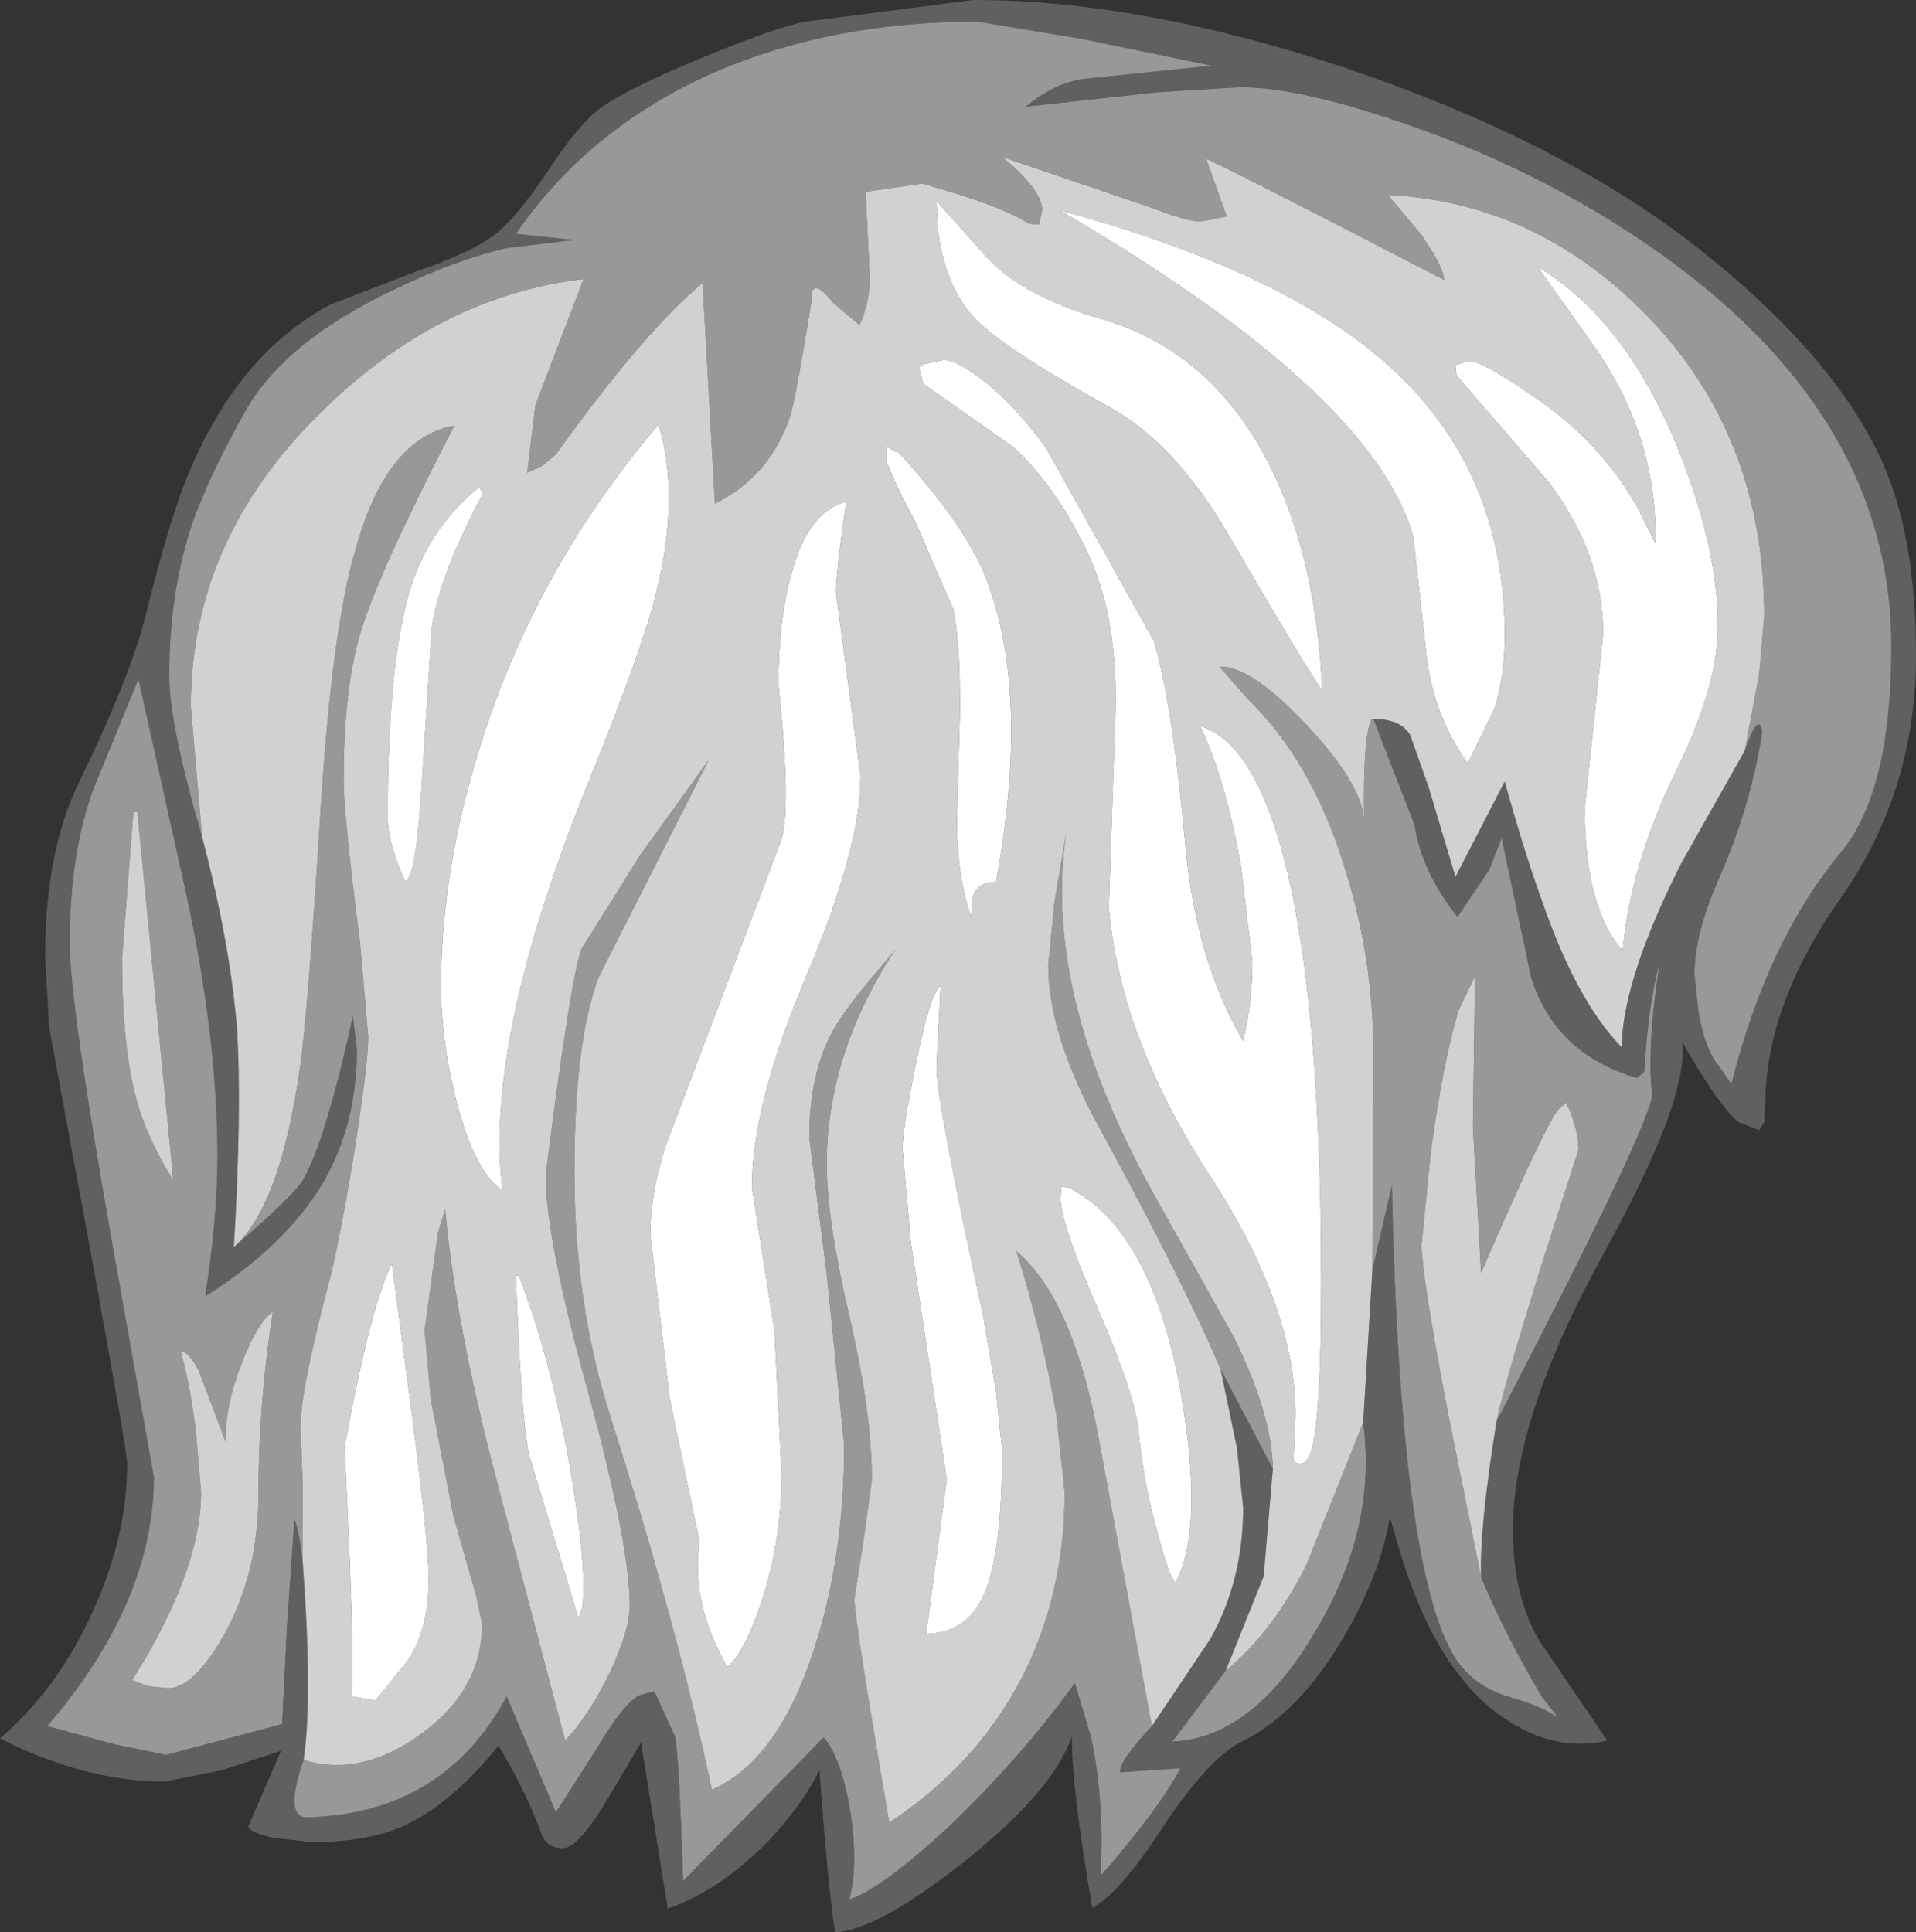 <?xml version="1.0" encoding="UTF-8" standalone="no"?>
<svg xmlns:ffdec="https://www.free-decompiler.com/flash" xmlns:xlink="http://www.w3.org/1999/xlink" ffdec:objectType="shape" height="94.2px" width="93.4px" xmlns="http://www.w3.org/2000/svg">
  <rect width="100%" height="100%" fill="#333333" stroke="none"/>
  <g transform="matrix(1.0, 0.0, 0.0, 1.0, 39.05, 50.4)">
    <path d="M-29.2 -9.6 Q-27.85 -4.5 -27.5 -0.3 -27.25 3.7 -27.65 10.4 L-27.6 10.35 Q-24.8 7.95 -24.3 7.15 -23.2 5.3 -21.85 -0.85 L-21.65 0.75 Q-21.65 4.4 -23.3 7.25 -25.15 10.35 -29.05 12.8 -28.45 9.0 -28.45 6.0 -28.45 0.15 -30.0 -6.95 L-32.3 -17.3 -34.45 -12.05 Q-35.65 -8.9 -35.65 -4.4 -35.65 -1.5 -33.6 10.1 L-31.55 21.6 Q-31.55 27.7 -36.75 33.75 L-33.4 34.65 -30.95 35.15 -25.3 33.65 -25.05 28.7 -24.7 23.7 Q-24.55 23.85 -24.3 25.65 -23.8 32.4 -24.25 35.4 -25.2 38.1 -24.15 38.2 -17.45 38.05 -14.35 32.3 L-11.95 37.95 -10.0 34.9 Q-8.7 32.7 -7.9 32.25 L-7.15 32.05 -6.15 34.25 Q-5.95 35.1 -5.75 41.3 L1.1 34.3 Q1.95 35.25 2.4 37.9 2.8 40.55 2.35 42.2 3.9 41.7 7.2 38.65 10.7 35.3 13.35 31.65 L14.15 34.35 Q14.8 37.45 14.6 41.05 17.4 37.85 18.5 35.8 L15.55 36.0 Q15.5 35.45 17.1 33.75 L19.95 29.5 Q21.55 26.65 21.55 23.1 L21.25 20.2 20.45 16.35 23.0 21.2 22.55 26.45 20.7 31.05 18.1 34.5 Q21.95 34.35 25.0 29.25 28.1 24.15 27.4 18.95 L27.85 11.5 28.8 7.4 Q29.2 26.2 31.9 30.45 32.8 31.8 34.45 32.3 36.35 32.85 36.95 33.4 L36.1 32.3 Q34.3 29.25 33.15 26.5 33.05 24.2 33.9 18.9 40.9 5.45 41.5 3.05 41.2 0.8 41.85 -3.45 41.3 -1.5 41.1 1.85 L40.75 2.15 Q36.8 1.0 35.6 -2.7 L34.15 -9.55 33.55 -8.0 32.0 -5.7 Q30.25 -7.9 29.9 -10.2 L27.9 -15.35 Q29.25 -15.35 29.7 -14.55 L30.6 -12.0 31.9 -7.65 34.3 -12.3 Q35.3 -8.7 36.2 -6.25 37.85 -1.55 40.0 0.65 40.05 -2.65 42.9 -8.3 L46.0 -13.8 Q46.7 -15.8 46.85 -14.7 46.3 -11.15 44.8 -7.7 43.55 -4.9 43.55 -2.9 L43.75 -1.05 Q44.05 0.75 44.8 1.65 L45.35 2.45 Q47.1 -4.5 50.65 -8.8 53.15 -11.75 53.15 -18.9 53.15 -31.05 39.7 -39.5 34.75 -42.6 29.05 -44.5 24.2 -46.15 21.4 -46.15 L17.35 -45.9 10.95 -45.2 Q12.35 -46.35 13.75 -46.55 L20.0 -47.2 13.7 -48.5 8.6 -49.35 Q1.6 -49.35 -4.05 -46.95 -10.3 -44.25 -13.9 -39.0 L-11.1 -38.7 -14.4 -38.3 Q-16.9 -37.7 -19.7 -36.35 -25.25 -33.75 -27.15 -30.25 -29.05 -26.85 -29.8 -24.5 -30.8 -21.3 -30.8 -17.45 -30.8 -15.1 -29.2 -9.6 M14.2 42.6 Q13.2 36.9 13.2 34.25 12.3 36.9 7.9 40.4 3.7 43.7 1.65 43.8 1.25 40.95 0.9 35.9 0.05 37.6 -1.55 39.3 -3.85 41.7 -6.5 42.65 L-7.8 34.55 -9.7 37.75 Q-10.95 39.7 -11.6 39.7 -12.4 39.7 -12.65 39.0 -13.45 36.85 -14.75 34.7 -17.05 37.55 -19.35 38.6 -21.1 39.4 -23.85 39.4 L-25.7 39.2 Q-26.85 38.95 -26.95 38.65 L-25.35 34.95 -28.25 35.9 -31.0 36.45 Q-34.9 36.45 -39.05 34.35 -36.2 31.9 -34.5 28.1 -32.85 24.45 -32.85 20.95 -32.85 20.4 -34.6 10.8 L-36.65 -0.3 -36.85 -3.75 Q-36.85 -8.9 -35.2 -12.25 -32.7 -17.4 -31.95 -20.4 -30.65 -25.65 -29.65 -27.8 -27.25 -33.25 -22.95 -35.55 L-18.8 -37.15 Q-16.15 -38.05 -14.95 -38.95 -13.9 -39.75 -12.35 -42.05 -10.85 -44.35 -9.75 -45.15 -8.35 -46.15 -4.55 -47.7 -1.0 -49.15 0.25 -49.35 L8.4 -50.4 Q16.55 -50.4 26.5 -47.1 36.45 -43.75 42.95 -38.9 50.2 -33.4 52.7 -27.9 54.35 -24.25 54.35 -18.45 54.35 -11.85 50.7 -6.65 47.0 -1.4 47.0 3.5 L46.95 4.3 46.7 4.7 45.7 4.3 Q44.8 3.6 42.95 0.4 43.3 3.15 39.1 10.75 34.7 18.75 34.7 24.2 34.7 27.4 36.0 29.6 L39.3 34.45 Q36.75 35.05 34.25 33.35 30.9 31.05 29.15 25.1 L28.7 23.55 Q28.25 26.35 26.4 29.5 24.2 33.2 21.4 34.55 19.85 35.35 17.65 38.65 15.5 41.95 14.2 42.6" fill="#606060" fill-rule="evenodd" stroke="none"/>
    <path d="M46.0 -13.8 L46.7 -17.5 46.95 -20.35 Q46.95 -29.25 41.1 -35.15 35.75 -40.55 28.6 -40.9 L30.2 -39.0 Q31.3 -37.45 31.35 -36.75 20.65 -42.3 19.75 -42.65 L20.75 -39.85 19.5 -39.6 Q18.8 -39.6 17.15 -40.25 L9.8 -42.75 Q11.75 -41.15 11.75 -40.15 L11.6 -39.45 11.1 -39.5 Q9.7 -40.4 5.9 -41.45 L3.15 -41.05 3.35 -36.8 Q3.35 -35.7 2.85 -34.55 L1.55 -35.65 Q0.45 -37.05 0.5 -35.65 -0.3 -30.75 -0.55 -30.05 -1.55 -27.15 -4.2 -25.85 L-4.5 -31.25 -4.8 -36.6 Q-7.6 -34.3 -11.95 -28.25 L-12.6 -27.7 -13.35 -27.35 -12.95 -30.65 -10.6 -36.8 Q-17.7 -35.95 -23.4 -30.3 -29.75 -24.1 -29.75 -15.95 L-29.2 -9.6 Q-30.8 -15.1 -30.8 -17.45 -30.8 -21.3 -29.8 -24.5 -29.05 -26.85 -27.15 -30.25 -25.25 -33.75 -19.7 -36.35 -16.9 -37.7 -14.4 -38.3 L-11.1 -38.7 -13.9 -39.0 Q-10.3 -44.25 -4.05 -46.95 1.6 -49.35 8.6 -49.35 L13.7 -48.5 20.0 -47.2 13.75 -46.55 Q12.35 -46.35 10.95 -45.2 L17.35 -45.9 21.4 -46.15 Q24.2 -46.15 29.05 -44.5 34.75 -42.6 39.7 -39.5 53.15 -31.05 53.15 -18.9 53.15 -11.75 50.65 -8.8 47.1 -4.5 45.35 2.45 L44.8 1.65 Q44.05 0.75 43.75 -1.05 L43.55 -2.9 Q43.55 -4.9 44.8 -7.7 46.3 -11.15 46.85 -14.7 46.7 -15.8 46.0 -13.8 M-27.6 10.35 Q-25.4 8.35 -24.45 1.8 -24.05 -0.8 -23.4 -11.25 -22.85 -19.7 -21.75 -23.5 -20.25 -29.05 -16.9 -29.65 -20.55 -22.6 -21.45 -19.65 -22.3 -16.9 -22.3 -12.35 -22.3 -10.7 -21.5 -4.45 L-21.1 0.15 Q-21.1 1.4 -21.8 5.9 -22.55 10.4 -23.05 12.25 -24.4 17.35 -24.4 19.15 L-24.3 21.85 -24.3 25.65 Q-24.55 23.85 -24.7 23.7 L-25.05 28.7 -25.3 33.65 -30.95 35.15 -33.4 34.65 -36.75 33.75 Q-31.55 27.7 -31.55 21.6 L-33.6 10.1 Q-35.65 -1.5 -35.65 -4.4 -35.65 -8.9 -34.45 -12.05 L-32.3 -17.3 -30.0 -6.95 Q-28.45 0.15 -28.45 6.0 -28.45 9.0 -29.05 12.8 -25.15 10.35 -23.3 7.25 -21.65 4.4 -21.65 0.75 L-21.85 -0.85 Q-23.2 5.3 -24.3 7.15 -24.8 7.95 -27.6 10.35 M-24.25 35.4 Q-21.45 36.25 -18.55 34.15 -15.55 32.0 -15.55 28.75 L-15.85 27.35 -16.95 23.5 -18.05 17.8 -18.35 14.45 -17.7 9.7 -17.35 8.55 Q-16.85 14.1 -14.9 21.55 L-11.5 34.45 Q-10.35 33.25 -9.3 31.1 -8.35 29.0 -8.35 27.9 -8.35 24.85 -10.4 17.4 -12.45 9.95 -12.45 6.9 -11.25 -2.65 -10.7 -4.15 L-7.85 -8.7 -4.5 -13.35 -9.85 -2.8 Q-11.05 0.3 -11.05 6.75 -11.05 13.15 -9.3 18.65 -6.05 28.8 -4.35 36.85 -1.15 35.45 0.6 30.1 2.1 25.55 2.1 20.05 L1.25 11.7 0.4 5.05 Q0.4 1.95 1.55 -0.15 2.2 -1.3 3.75 -3.1 L4.6 -4.1 Q3.7 -2.8 2.85 -0.95 1.25 2.65 1.25 6.35 1.25 9.05 2.35 13.75 3.45 18.45 3.45 21.75 L3.05 24.65 2.6 27.55 Q2.6 28.55 4.3 38.45 8.85 35.45 11.05 30.8 12.85 26.95 12.85 22.35 L12.45 18.6 Q11.8 14.8 10.5 10.6 13.3 12.95 14.55 19.95 L17.1 33.75 Q15.5 35.45 15.55 36.0 L18.5 35.8 Q17.4 37.85 14.6 41.05 14.8 37.45 14.15 34.35 L13.35 31.65 Q10.7 35.3 7.2 38.65 3.9 41.7 2.35 42.2 2.8 40.55 2.4 37.9 1.95 35.25 1.1 34.3 L-5.75 41.3 Q-5.95 35.1 -6.15 34.25 L-7.15 32.05 -7.9 32.25 Q-8.7 32.7 -10.0 34.9 L-11.95 37.95 -14.35 32.3 Q-17.45 38.05 -24.15 38.2 -25.2 38.1 -24.25 35.4 M20.45 16.35 Q18.8 12.4 14.5 4.5 12.05 0.0 12.05 -3.35 L12.35 -6.4 12.95 -9.95 Q11.7 -2.15 17.1 7.65 L21.1 14.8 Q22.95 18.55 23.0 21.2 L20.45 16.35 M20.7 31.05 Q23.05 29.1 24.65 25.85 L27.4 18.95 Q28.1 24.15 25.0 29.25 21.95 34.35 18.1 34.5 L20.7 31.05 M27.85 11.5 L27.9 1.05 Q27.9 -3.7 26.5 -8.1 24.9 -13.3 21.75 -16.35 L20.4 -17.9 Q21.95 -17.95 24.7 -15.0 27.35 -12.15 27.45 -10.4 27.4 -13.25 27.6 -14.55 27.75 -15.45 27.9 -15.35 L29.9 -10.2 Q30.25 -7.9 32.0 -5.7 L33.55 -8.0 34.15 -9.55 35.6 -2.7 Q36.8 1.0 40.75 2.15 L41.1 1.85 Q41.3 -1.5 41.85 -3.45 41.2 0.8 41.5 3.05 40.9 5.45 33.9 18.9 34.2 17.4 36.05 11.4 L37.9 5.65 Q37.9 4.65 37.3 3.35 L36.9 3.7 Q36.2 4.6 33.15 11.65 L32.75 4.55 32.85 -2.8 32.05 -1.15 Q31.3 1.35 30.7 5.75 L30.25 10.25 Q30.25 11.75 31.5 18.3 L33.15 26.5 Q34.3 29.25 36.1 32.3 L36.95 33.4 Q36.35 32.85 34.45 32.3 32.8 31.8 31.9 30.45 29.2 26.2 28.8 7.4 L27.85 11.5 M-32.35 -10.8 L-32.55 -10.8 -33.1 -3.7 Q-33.1 0.65 -32.4 3.2 -31.9 5.05 -30.6 7.15 L-32.35 -10.8 M-25.75 13.55 Q-26.45 14.0 -27.25 16.0 -28.1 18.2 -28.05 19.9 L-29.35 16.45 Q-29.8 15.55 -30.25 15.45 -29.8 17.0 -29.5 19.4 L-29.25 22.35 Q-29.25 26.15 -32.6 31.5 L-31.85 31.8 -30.85 31.9 Q-29.6 31.9 -28.1 29.25 -26.45 26.25 -26.45 22.45 -26.45 18.05 -25.75 13.55" fill="#989898" fill-rule="evenodd" stroke="none"/>
    <path d="M-29.2 -9.6 L-29.75 -15.95 Q-29.75 -24.1 -23.4 -30.3 -17.7 -35.95 -10.6 -36.8 L-12.95 -30.65 -13.35 -27.35 -12.6 -27.7 -11.95 -28.25 Q-7.6 -34.3 -4.8 -36.6 L-4.5 -31.25 -4.2 -25.85 Q-1.55 -27.15 -0.55 -30.05 -0.3 -30.75 0.5 -35.65 0.45 -37.05 1.55 -35.65 L2.85 -34.55 Q3.35 -35.7 3.35 -36.8 L3.15 -41.05 5.9 -41.45 Q9.7 -40.4 11.1 -39.5 L11.6 -39.45 11.75 -40.15 Q11.75 -41.15 9.8 -42.75 L17.15 -40.25 Q18.8 -39.6 19.5 -39.6 L20.75 -39.85 19.75 -42.65 Q20.65 -42.3 31.35 -36.75 31.3 -37.45 30.2 -39.0 L28.6 -40.9 Q35.75 -40.55 41.1 -35.15 46.95 -29.25 46.95 -20.35 L46.7 -17.5 46.0 -13.8 42.9 -8.3 Q40.05 -2.65 40.0 0.65 37.85 -1.55 36.2 -6.25 35.3 -8.7 34.3 -12.3 L31.9 -7.65 30.6 -12.0 29.7 -14.55 Q29.25 -15.35 27.9 -15.35 27.75 -15.45 27.6 -14.55 27.4 -13.25 27.45 -10.4 27.35 -12.15 24.7 -15.0 21.95 -17.95 20.4 -17.9 L21.75 -16.35 Q24.9 -13.3 26.5 -8.1 27.9 -3.7 27.9 1.05 L27.85 11.5 27.4 18.95 24.65 25.85 Q23.05 29.1 20.7 31.05 L22.55 26.45 23.0 21.2 Q22.95 18.55 21.1 14.8 L17.1 7.65 Q11.7 -2.15 12.95 -9.95 L12.35 -6.4 12.05 -3.35 Q12.05 0.0 14.5 4.5 18.8 12.4 20.45 16.35 L21.25 20.2 21.55 23.1 Q21.55 26.65 19.95 29.5 L17.1 33.75 14.55 19.95 Q13.3 12.95 10.5 10.6 11.8 14.8 12.45 18.6 L12.85 22.35 Q12.85 26.95 11.05 30.8 8.85 35.45 4.3 38.45 2.6 28.55 2.6 27.55 L3.05 24.65 3.45 21.75 Q3.45 18.45 2.35 13.75 1.25 9.05 1.25 6.35 1.25 2.65 2.85 -0.95 3.7 -2.8 4.6 -4.1 L3.75 -3.1 Q2.2 -1.3 1.55 -0.15 0.4 1.95 0.4 5.05 L1.25 11.7 2.1 20.05 Q2.1 25.55 0.6 30.1 -1.15 35.45 -4.35 36.85 -6.05 28.8 -9.3 18.65 -11.05 13.15 -11.05 6.75 -11.05 0.3 -9.85 -2.8 L-4.5 -13.35 -7.85 -8.7 -10.7 -4.15 Q-11.25 -2.65 -12.45 6.9 -12.45 9.95 -10.4 17.4 -8.35 24.85 -8.35 27.9 -8.35 29.0 -9.3 31.1 -10.35 33.25 -11.5 34.45 L-14.9 21.55 Q-16.85 14.1 -17.35 8.55 L-17.7 9.7 -18.35 14.45 -18.05 17.8 -16.95 23.5 -15.85 27.35 -15.55 28.75 Q-15.55 32.0 -18.55 34.15 -21.45 36.25 -24.25 35.4 -23.8 32.4 -24.3 25.65 L-24.3 21.85 -24.4 19.15 Q-24.4 17.35 -23.05 12.25 -22.55 10.4 -21.8 5.9 -21.1 1.4 -21.1 0.15 L-21.5 -4.45 Q-22.3 -10.7 -22.3 -12.35 -22.3 -16.9 -21.45 -19.65 -20.55 -22.6 -16.9 -29.65 -20.25 -29.05 -21.75 -23.5 -22.85 -19.7 -23.4 -11.25 -24.05 -0.8 -24.45 1.8 -25.4 8.35 -27.6 10.35 L-27.65 10.4 Q-27.25 3.7 -27.5 -0.3 -27.85 -4.5 -29.2 -9.6 M34.3 -19.45 Q34.3 -27.6 28.5 -32.7 23.35 -37.25 12.6 -40.15 27.95 -31.2 29.85 -24.2 L30.45 -18.8 Q30.75 -15.6 32.5 -13.2 L33.8 -15.85 Q34.3 -17.4 34.3 -19.45 M2.2 -25.95 Q0.3 -25.45 -0.5 -22.3 -1.1 -20.1 -1.1 -17.05 -0.45 -10.75 -1.0 -9.35 L-6.6 5.45 Q-7.35 7.75 -7.35 9.8 L-6.4 17.8 -4.95 24.75 Q-5.4 27.7 -3.6 30.85 -2.8 30.25 -1.95 27.75 -0.95 24.75 -0.95 21.4 L-1.3 14.45 -2.4 7.5 Q-2.4 3.45 0.25 -2.8 2.9 -9.05 2.9 -12.55 L1.7 -21.5 Q1.7 -22.5 2.2 -25.95 M9.5 -7.4 Q11.2 -16.6 9.0 -22.25 8.0 -24.8 4.75 -28.35 4.55 -28.35 4.25 -28.6 4.15 -28.65 4.15 -28.1 4.15 -27.65 5.55 -25.0 L7.4 -20.75 Q7.75 -19.3 7.75 -15.85 L7.6 -10.45 Q7.6 -7.65 8.3 -5.7 L8.35 -6.55 Q8.5 -7.4 9.5 -7.4 M21.55 0.35 Q19.25 -3.6 18.75 -9.05 18.1 -16.15 17.2 -19.15 L11.95 -28.55 Q10.35 -30.75 8.75 -31.95 7.55 -32.85 6.95 -32.85 L6.0 -32.65 5.75 -32.5 5.95 -31.7 10.35 -28.6 Q12.4 -26.7 13.85 -23.7 15.55 -20.3 15.3 -15.0 L15.0 -6.15 Q15.55 0.2 19.95 6.95 24.1 13.3 24.1 18.6 L24.0 20.85 Q24.55 21.2 24.85 20.4 25.35 18.9 25.35 12.1 25.35 -3.35 23.05 -10.2 21.65 -14.35 19.45 -15.0 20.65 -12.55 21.45 -8.15 L22.0 -3.5 Q22.0 -1.5 21.55 0.35 M25.4 -16.75 Q25.15 -22.55 23.25 -26.85 20.45 -33.15 14.65 -34.85 10.5 -36.05 8.8 -38.15 L6.6 -40.6 6.65 -39.35 Q7.0 -36.4 8.5 -34.85 9.9 -33.4 14.95 -30.6 18.25 -28.8 20.85 -24.3 24.85 -17.45 25.4 -16.75 M35.9 -37.4 L38.95 -33.1 Q41.75 -28.85 41.65 -23.9 L40.75 -25.7 Q38.95 -28.9 35.6 -31.15 33.2 -32.8 32.55 -32.8 L31.9 -32.6 31.95 -32.1 36.4 -26.95 Q39.1 -23.4 39.1 -19.5 L38.65 -15.25 38.2 -11.0 Q38.2 -6.15 40.05 -4.05 40.45 -8.3 42.65 -12.8 44.7 -16.95 44.7 -19.9 44.7 -23.7 42.7 -28.65 40.15 -34.85 35.9 -37.4 M33.15 26.5 L31.5 18.3 Q30.25 11.75 30.25 10.25 L30.7 5.75 Q31.3 1.35 32.05 -1.15 L32.85 -2.8 32.75 4.55 33.15 11.65 Q36.2 4.6 36.9 3.7 L37.3 3.35 Q37.9 4.65 37.9 5.65 L36.05 11.4 Q34.2 17.4 33.9 18.9 33.05 24.2 33.15 26.5 M6.8 -2.35 Q6.3 -2.0 5.6 1.45 4.95 4.6 4.95 5.6 L5.35 10.15 7.1 21.7 6.1 29.25 Q8.15 29.2 8.95 27.25 9.8 25.25 9.8 20.3 L9.5 17.4 8.85 13.6 Q6.6 3.3 6.6 1.65 L6.8 -2.35 M18.25 26.75 Q19.7 24.05 18.45 17.15 17.0 9.5 13.05 7.5 L12.7 7.45 12.65 8.0 Q12.65 9.2 14.4 13.25 16.25 17.5 16.45 19.35 16.7 21.95 17.4 24.4 17.95 26.5 18.25 26.75 M-15.5 -26.35 L-15.7 -26.65 Q-18.1 -24.7 -19.05 -21.7 -20.15 -18.1 -20.15 -10.6 -20.15 -9.25 -19.3 -7.45 -18.75 -7.5 -18.45 -12.8 L-18.0 -19.8 Q-17.6 -22.45 -15.5 -26.35 M-32.35 -10.8 L-30.6 7.15 Q-31.9 5.05 -32.4 3.2 -33.1 0.65 -33.1 -3.7 L-32.55 -10.8 -32.35 -10.8 M-19.95 11.2 Q-21.0 13.3 -22.25 20.15 L-22.0 25.65 Q-21.8 30.8 -21.9 32.3 L-20.75 32.5 -19.25 30.65 Q-18.15 29.15 -18.15 26.55 -18.15 24.9 -18.95 18.7 L-19.95 11.2 M-13.75 11.8 L-13.9 11.8 Q-13.65 18.75 -13.25 20.55 L-10.85 28.5 -10.65 27.9 -10.6 27.1 Q-10.6 24.95 -11.3 20.95 -12.2 15.85 -13.75 11.8 M-14.55 7.65 Q-15.5 0.35 -10.25 -12.55 -7.75 -18.7 -7.05 -21.55 -5.9 -26.25 -6.95 -29.7 -13.45 -22.05 -16.05 -12.65 -17.55 -7.3 -17.55 -2.3 -17.55 0.3 -16.8 3.3 -15.9 6.75 -14.55 7.65 M-25.75 13.55 Q-26.45 18.05 -26.45 22.45 -26.45 26.25 -28.1 29.25 -29.6 31.9 -30.85 31.9 L-31.85 31.8 -32.6 31.5 Q-29.25 26.15 -29.25 22.35 L-29.5 19.4 Q-29.8 17.0 -30.25 15.45 -29.8 15.55 -29.35 16.45 L-28.05 19.9 Q-28.1 18.2 -27.25 16.0 -26.45 14.0 -25.75 13.55" fill="#d1d1d1" fill-rule="evenodd" stroke="none"/>
    <path d="M35.9 -37.4 Q40.15 -34.85 42.7 -28.65 44.7 -23.7 44.7 -19.9 44.7 -16.95 42.65 -12.8 40.45 -8.3 40.05 -4.05 38.2 -6.15 38.2 -11.0 L38.65 -15.25 39.1 -19.5 Q39.1 -23.4 36.4 -26.95 L31.95 -32.1 31.9 -32.6 32.55 -32.8 Q33.2 -32.8 35.6 -31.15 38.95 -28.9 40.75 -25.7 L41.65 -23.9 Q41.75 -28.85 38.95 -33.1 L35.9 -37.4 M25.4 -16.75 Q24.85 -17.45 20.85 -24.3 18.25 -28.8 14.95 -30.6 9.9 -33.4 8.5 -34.85 7.0 -36.4 6.65 -39.35 L6.6 -40.6 8.8 -38.15 Q10.5 -36.05 14.65 -34.85 20.45 -33.15 23.25 -26.85 25.15 -22.55 25.4 -16.75 M21.55 0.35 Q22.0 -1.5 22.0 -3.5 L21.45 -8.15 Q20.65 -12.55 19.45 -15.0 21.65 -14.35 23.05 -10.2 25.35 -3.35 25.35 12.1 25.35 18.9 24.85 20.4 24.55 21.2 24.0 20.85 L24.1 18.6 Q24.1 13.3 19.95 6.95 15.55 0.2 15.0 -6.15 L15.3 -15.0 Q15.55 -20.3 13.85 -23.7 12.4 -26.7 10.35 -28.6 L5.95 -31.7 5.75 -32.5 6.0 -32.65 6.95 -32.85 Q7.55 -32.85 8.75 -31.95 10.35 -30.75 11.95 -28.55 L17.2 -19.15 Q18.1 -16.15 18.75 -9.05 19.25 -3.6 21.55 0.35 M9.5 -7.4 Q8.5 -7.4 8.35 -6.55 L8.3 -5.7 Q7.6 -7.65 7.6 -10.45 L7.75 -15.85 Q7.75 -19.3 7.4 -20.75 L5.55 -25.0 Q4.15 -27.65 4.15 -28.1 4.15 -28.65 4.25 -28.6 4.55 -28.35 4.75 -28.35 8.0 -24.8 9.0 -22.25 11.2 -16.6 9.5 -7.4 M2.2 -25.95 Q1.7 -22.5 1.7 -21.5 L2.9 -12.55 Q2.9 -9.05 0.25 -2.8 -2.4 3.45 -2.4 7.5 L-1.3 14.45 -0.95 21.4 Q-0.95 24.75 -1.95 27.75 -2.8 30.25 -3.6 30.85 -5.4 27.7 -4.95 24.75 L-6.4 17.8 -7.35 9.8 Q-7.35 7.75 -6.6 5.45 L-1.0 -9.35 Q-0.45 -10.75 -1.1 -17.05 -1.1 -20.1 -0.5 -22.3 0.3 -25.45 2.2 -25.95 M34.3 -19.45 Q34.3 -17.4 33.8 -15.85 L32.5 -13.2 Q30.75 -15.6 30.45 -18.8 L29.85 -24.2 Q27.95 -31.2 12.6 -40.15 23.35 -37.25 28.5 -32.7 34.3 -27.6 34.3 -19.45 M18.25 26.75 Q17.95 26.5 17.4 24.4 16.7 21.95 16.45 19.35 16.25 17.5 14.4 13.25 12.65 9.2 12.65 8.0 L12.7 7.45 13.05 7.5 Q17.0 9.5 18.45 17.15 19.7 24.05 18.25 26.75 M6.8 -2.35 L6.6 1.65 Q6.6 3.3 8.85 13.6 L9.5 17.4 9.8 20.3 Q9.8 25.25 8.95 27.25 8.15 29.2 6.1 29.25 L7.1 21.7 5.35 10.15 4.95 5.6 Q4.95 4.6 5.6 1.45 6.3 -2.0 6.8 -2.35 M-15.5 -26.35 Q-17.6 -22.45 -18.0 -19.8 L-18.45 -12.8 Q-18.75 -7.5 -19.3 -7.45 -20.15 -9.25 -20.15 -10.6 -20.15 -18.1 -19.05 -21.7 -18.1 -24.7 -15.7 -26.65 L-15.5 -26.35 M-14.55 7.65 Q-15.9 6.75 -16.8 3.3 -17.55 0.3 -17.55 -2.3 -17.55 -7.3 -16.05 -12.65 -13.45 -22.05 -6.95 -29.7 -5.9 -26.25 -7.05 -21.55 -7.75 -18.7 -10.25 -12.55 -15.5 0.35 -14.55 7.65 M-13.75 11.8 Q-12.2 15.85 -11.3 20.95 -10.6 24.95 -10.6 27.1 L-10.65 27.9 -10.85 28.5 -13.25 20.55 Q-13.65 18.75 -13.9 11.8 L-13.75 11.8 M-19.95 11.2 L-18.95 18.7 Q-18.15 24.9 -18.15 26.55 -18.15 29.15 -19.25 30.65 L-20.75 32.5 -21.9 32.3 Q-21.8 30.8 -22.0 25.65 L-22.25 20.15 Q-21.0 13.3 -19.95 11.2" fill="#ffffff" fill-rule="evenodd" stroke="none"/>
  </g>
</svg>
